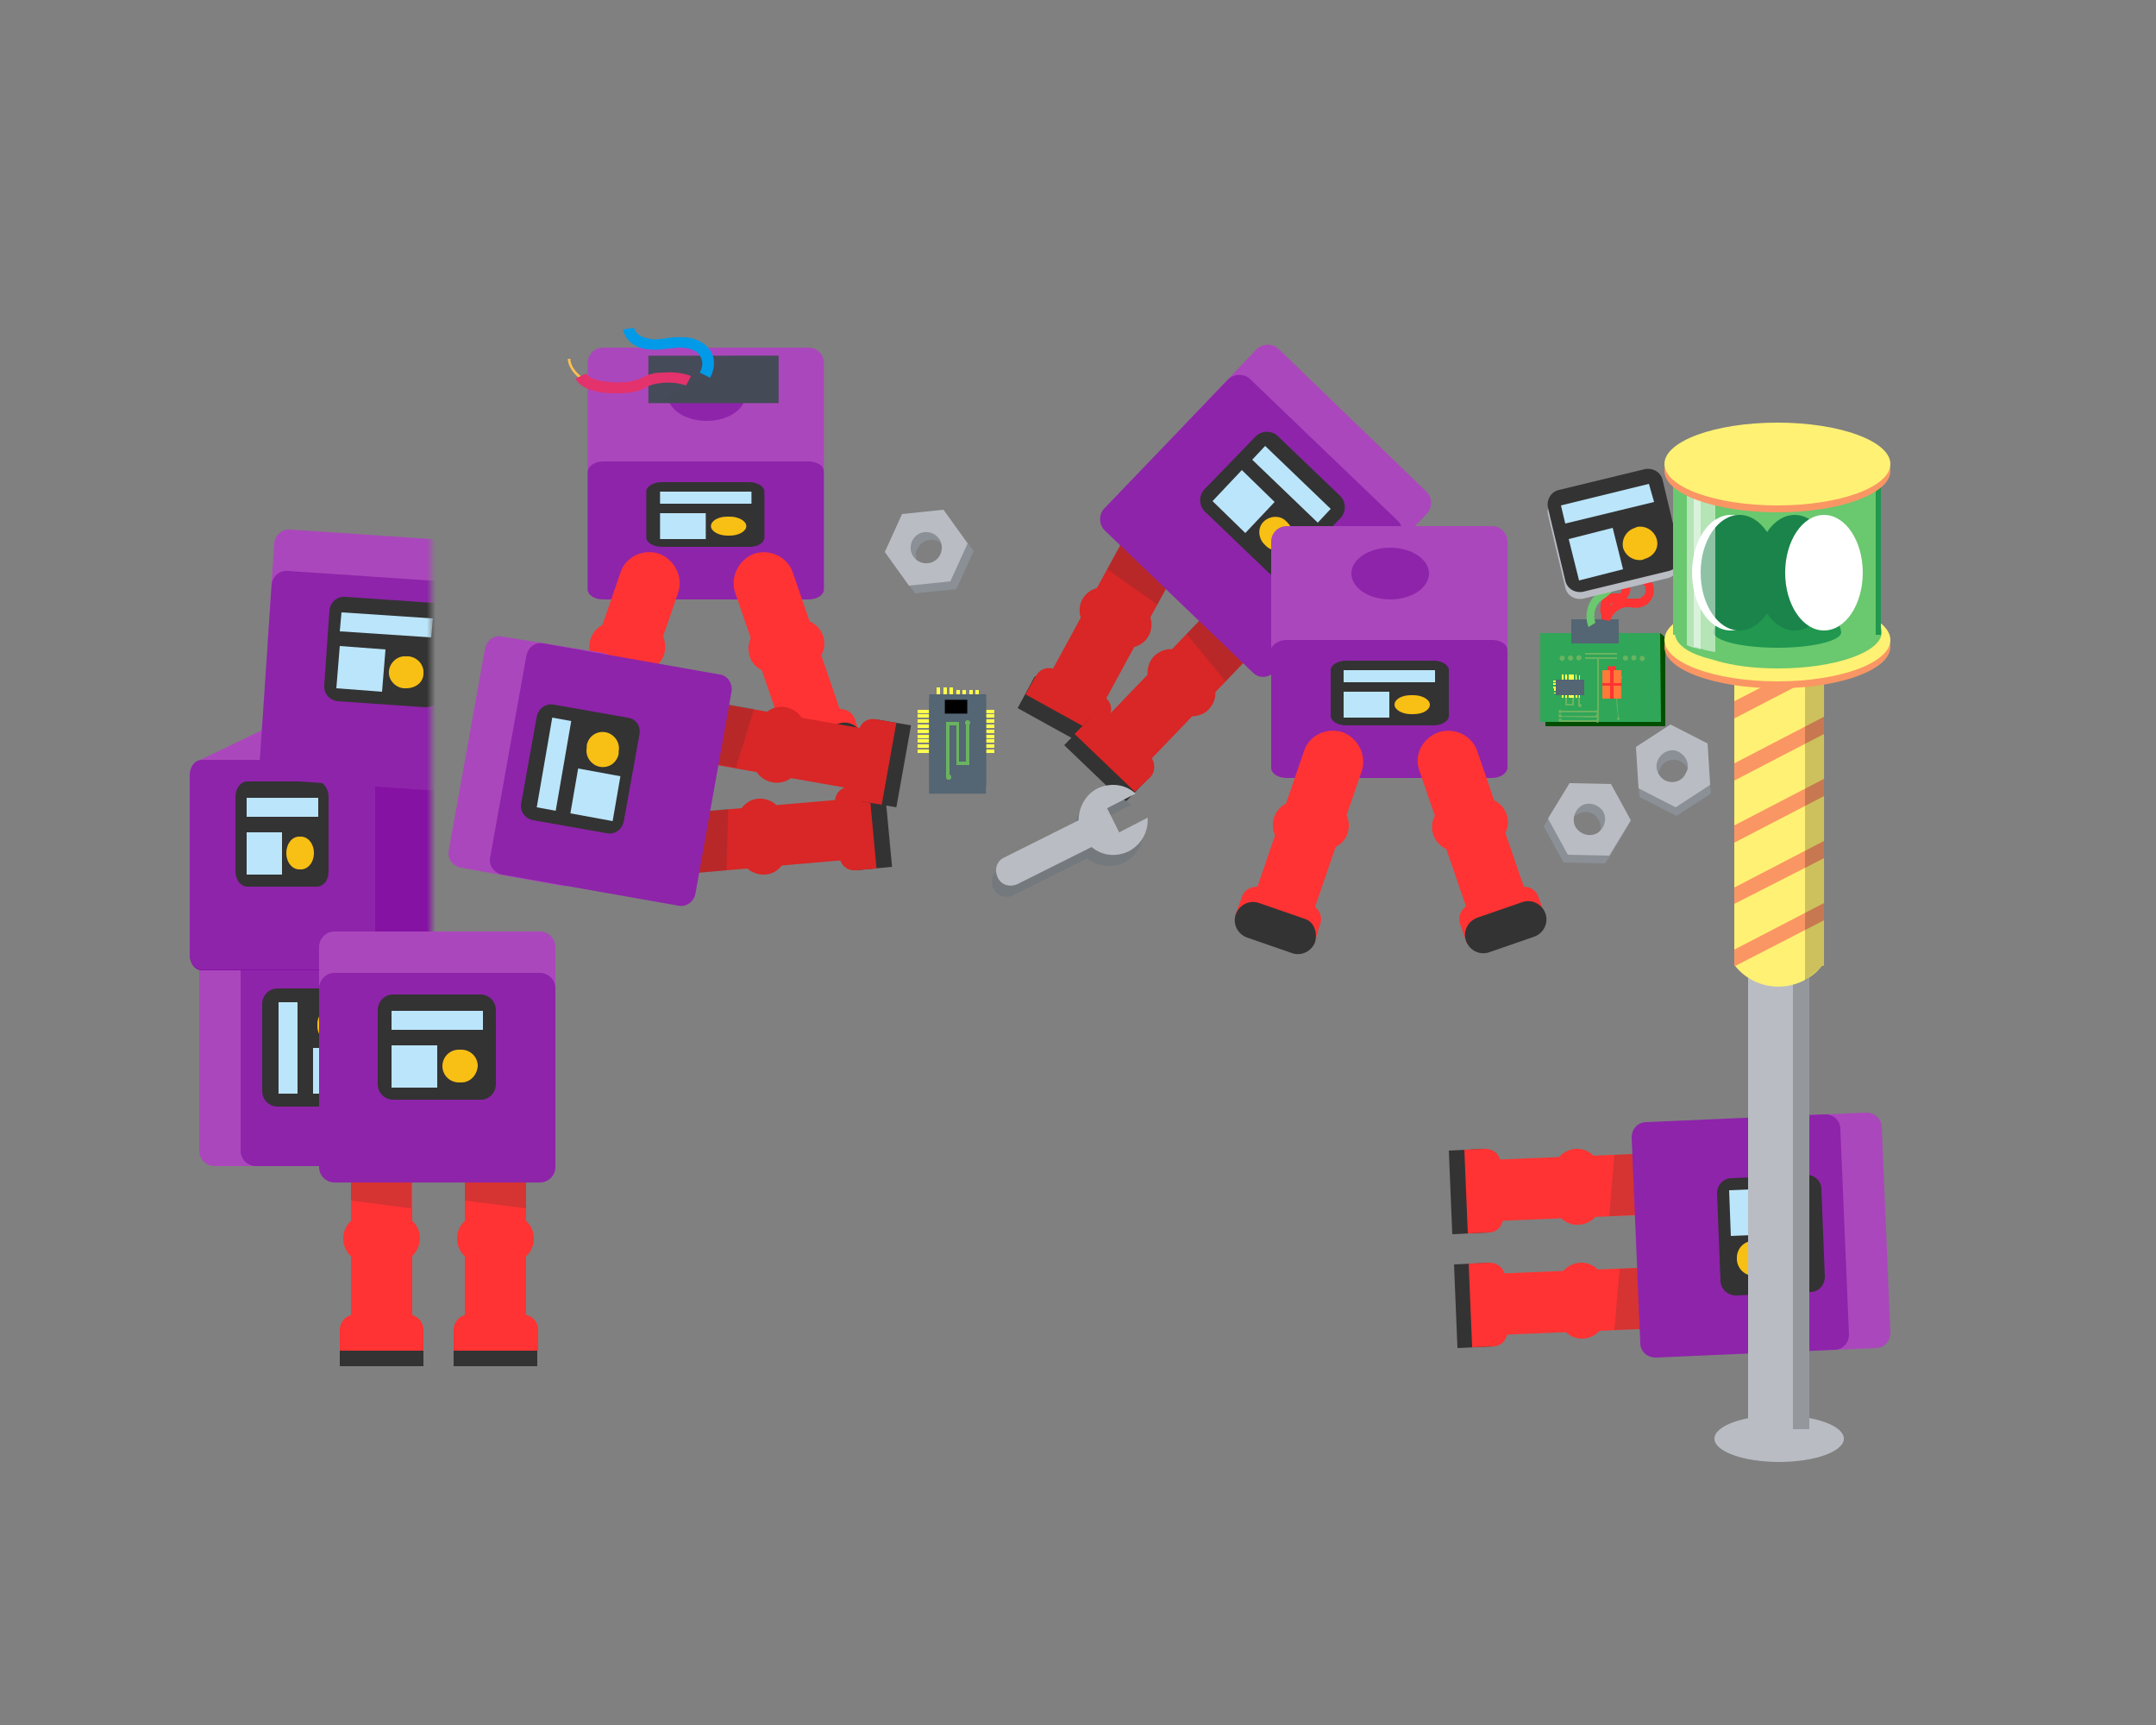 <svg width="250" height="200" fill="none" xmlns="http://www.w3.org/2000/svg"><rect width="100%" height="100%" fill="#808080" stroke="none"/><mask id="a" maskUnits="userSpaceOnUse" x="10" y="50" width="40" height="93"><path fill="#C4C4C4" d="M10 50h40v93H10z"/></mask><g mask="url(#a)"><path d="M38.6 109.6v23.8c0 1-.8 1.8-1.8 1.8H24.9c-1 0-1.8-.8-1.8-1.8v-23.8c0-1 .8-1.8 1.8-1.8h11.9c1 0 1.8.8 1.8 1.8z" fill="#AB47BC"/><path d="M52.2 109.6v23.8c0 1-.8 1.8-1.8 1.8H29.7c-1 0-1.8-.8-1.8-1.8v-23.8c0-1 .8-1.8 1.8-1.8h20.7c1 0 1.8.8 1.8 1.8z" fill="#8E24AA"/><path d="M42.6 116.4v10.1c0 1-.8 1.8-1.8 1.8h-8.6c-1 0-1.8-.8-1.8-1.8v-10.1c0-1 .8-1.8 1.8-1.8h8.6c1.1.1 1.8.9 1.8 1.8z" fill="#333"/><path d="M32.299 116.2v10.6h2.2v-10.6h-2.2zM36.299 121.5v5.3h4.9v-5.3h-4.9z" fill="#BBE5FA"/><path d="M40.599 118.7v.3c0 1-.8 1.9-1.9 1.9-1 0-1.9-.8-1.9-1.9v-.3c0-1 .8-1.9 1.9-1.9 1.1.1 1.9.9 1.9 1.9z" fill="#F8BF15"/><path d="M33.2 107.7c-.5 0-.9-.3-1.1-.7h17.8c1 0 1.8-.7 1.8-1.7" fill="#AB47BC"/><path d="M43.5 111.8c-.3.3-1 .6-1.4.6H23.4c-.8 0-1.4-.8-1.4-1.8V89.9c0-.7.3-1.4.8-1.6.2-.1 9-4.3 9.1-4.4.5-.3.9-.4 1.2-.4h18.7c.8 0 1.4.8 1.4 1.8V106c0 .7-.3 1.3-.8 1.6" fill="#AB47BC"/><path d="M40.7 90.8c-1.9.9-3.7.6-5-.4-.3.1-.7.2-1.1.2-4.2.1-8.4.5-12.6 1v19.1c0 1 .6 1.8 1.4 1.8h18.7c.4 0 1.1-.3 1.4-.6l9-4.3c.5-.3.8-.9.8-1.6V85.6c-4.2 1.7-8.5 3.2-12.6 5.2z" fill="#8512A3"/><path d="M42.1 112.4H23.4c-.8 0-1.4-.8-1.4-1.8V89.9c0-1 .6-1.8 1.4-1.8h18.7c.8 0 1.4.8 1.4 1.8v20.7c0 1-.6 1.8-1.4 1.8z" fill="#8E24AA"/><path d="M36.7 102.8h-8c-.8 0-1.4-.8-1.4-1.8v-8.6c0-1 .6-1.8 1.4-1.8h8c.8 0 1.4.8 1.4 1.8v8.6c0 1.1-.6 1.8-1.4 1.8z" fill="#333"/><path d="M36.9 92.5h-8.3v2.2h8.3v-2.2zM32.7 96.5h-4.1v4.9h4.1v-4.9z" fill="#BBE5FA"/><path d="M34.9 100.8h-.2c-.8 0-1.5-.8-1.5-1.9 0-1 .6-1.9 1.5-1.9h.2c.8 0 1.5.8 1.5 1.9 0 1.1-.7 1.9-1.5 1.9z" fill="#F8BF15"/><path d="M56.4 78.4l-23.8-1.6c-1-.1-1.7-.9-1.6-1.9l.8-11.9c.1-1 .9-1.7 1.9-1.6L57.4 63c1 .1 1.7.9 1.6 1.9l-.8 11.9c0 .9-.8 1.6-1.8 1.6z" fill="#AB47BC"/><path d="M55.4 92l-23.7-1.6c-1-.1-1.7-.9-1.6-1.9l1.4-20.7c.1-1 .9-1.7 1.9-1.6l23.8 1.6c1 .1 1.7.9 1.6 1.9l-1.4 20.7c-.2.9-1 1.7-2 1.6z" fill="#8E24AA"/><path d="M49.3 82l-10.1-.7c-1-.1-1.7-.9-1.6-1.9l.6-8.6c.1-1 .9-1.7 1.9-1.6l10.1.7c1 .1 1.7.9 1.6 1.9l-.6 8.6c-.1.9-.9 1.6-1.9 1.6z" fill="#333"/><path d="M50.198 71.7l-10.6-.7-.2 2.2 10.6.7.2-2.2zM44.7 75.3l-5.3-.4-.4 4.9 5.3.4.4-4.9z" fill="#BBE5FA"/><path d="M47.1 79.8h-.3c-1-.1-1.8-1-1.7-2 .1-1 1-1.8 2-1.7h.3c1 .1 1.8 1 1.7 2 0 1-.9 1.7-2 1.7z" fill="#F8BF15"/></g><path d="M182.899 81.6c-.1-1 .1-1.9.2-2.7.4-1.7.6-2.8-1.9-3.9l.3-.7c3 1.3 2.7 2.9 2.3 4.7-.2.8-.3 1.6-.2 2.5l-.7.1z" fill="#009AE8"/><path d="M185.4 81.6c-.7-1.3-1.2-2.2.5-3.7 1.2-1.1 1.8-2.4 1.5-2.9 0-.1-.1-.3-.7-.3V74c.9 0 1.2.5 1.4.8.4 1-.4 2.5-1.7 3.8-1.3 1.1-1 1.6-.4 2.7l.1.1-.7.2z" fill="#E3326C"/><path d="M193.1 84.2V73.9l-.6-.5-13.4.5.1 10.3h13.9z" fill="#004E00"/><path d="M192.6 83.7l-.1-10.3h-13.9v10.3h14z" fill="#30A658"/><path d="M185.199 83.5v-7.1h.2v7.1h-.2zM185.198 82.6h-4.3v-.2h4.3v.2z" fill="#6AB360"/><path d="M180.899 82.7c-.1 0-.2-.1-.2-.2s.1-.2.2-.2.2.1.2.2-.1.2-.2.2zM185.2 82.7c.1 0 .2-.1.2-.2s-.1-.2-.2-.2-.2.1-.2.2.2.2.2.2zM185.198 83.2l-4.3-.1V83h4.3v.2z" fill="#6AB360"/><path d="M180.899 83.2c-.1 0-.2-.1-.2-.2s.1-.2.2-.2.2.1.2.2-.1.2-.2.2zM185.2 83.2c.1 0 .2-.1.2-.2s-.1-.2-.2-.2-.2.1-.2.2c.1.2.2.2.2.2zM185.298 83.7h-4.4v-.2h4.4v.2z" fill="#6AB360"/><path d="M180.899 83.7c-.1 0-.2-.1-.2-.2s.1-.2.2-.2.2.1.2.2c0 .2-.1.2-.2.2zM185.2 83.8c.1 0 .2-.1.2-.2s-.1-.2-.2-.2-.2.1-.2.2l.2.2zM188.791 76.306a.3.3 0 10-.6-.015.3.3 0 00.6.015zM189.757 76.276a.3.3 0 10-.6-.015.3.3 0 00.6.015zM190.722 76.347a.3.3 0 10-.6-.015.3.3 0 00.6.015zM181.443 76.33a.3.3 0 10-.6-.015.3.3 0 00.6.014zM182.412 76.3a.3.3 0 10-.6-.015.3.3 0 00.6.015z" fill="#6AB360"/><path d="M187.699 74.6v-2.8h-5.5v2.8h5.5z" fill="#546573"/><path d="M183.379 76.27a.3.3 0 10-.6-.014.3.3 0 00.6.014zM187.601 83.3c0-.3 0-.6-.1-1-.1-1.5-.3-3.4.3-3.8l.1.1c-.5.4-.4 2.4-.3 3.7 0 .4.1.7.1 1h-.1z" fill="#6AB360"/><path d="M187.8 83.3c0 .1-.1.2-.1.2-.1 0-.2-.1-.2-.1 0-.1.1-.2.1-.2.1-.1.2 0 .2.1zM188.001 78.7c.1 0 .1-.1.1-.2s-.1-.1-.2-.1-.1.1-.1.2.1.1.2.1zM187.501 76.4h-3.7v-.2h3.7v.2zM187.501 75.9h-3.7v-.2h3.7v.2zM182.5 81.8h-1v-3.3h.2v3.1h.6v-2.4h.9v2.6h-.2v-2.4h-.5v2.4z" fill="#6AB360"/><path d="M181.4 78.5c0-.1.1-.2.2-.2s.2.1.2.2-.1.2-.2.2-.2-.1-.2-.2zM183 81.8c0 .1.1.2.2.2s.2-.1.2-.2-.1-.2-.2-.2c-.2 0-.2.1-.2.2z" fill="#6AB360"/><path d="M183.599 80.4h-3.4v-.1h3.4v.1zM183.599 80.1h-3.4v-.2h3.4v.2z" fill="#FFFF4E"/><path d="M183.599 79.9h-3.4v-.2l3.4.1v.1z" fill="#FFFF4E"/><path d="M183.6 79.8h-3.5v-.2h3.5v.2zM183.4 79.4h-3.3v-.2l3.3.1v.1z" fill="#FFFF4E"/><path d="M183.4 79.4h-3.3v-.2l3.3.1v.1zM183.4 79.1h-3.3v-.2h3.3v.2z" fill="#FFFF4E"/><path d="M183.1 80.9v-2.6h.1v2.6h-.1zM182.699 80.9v-2.7h.1l.1 2.7h-.2z" fill="#FFFF4E"/><path d="M182.699 80.9v-2.7h.1l.1 2.7h-.2zM182.299 80.9v-2.7h.2v2.7h-.2z" fill="#FFFF4E"/><path d="M182.1 80.9v-2.7h.2v2.7h-.2zM181.9 80.9v-2.7h.2v2.7h-.2zM181.5 80.9v-2.7h.2v2.7h-.2z" fill="#FFFF4E"/><path d="M181.5 80.9v-2.7h.2v2.7h-.2zM181.1 80.9v-2.7h.2v2.7h-.2z" fill="#FFFF4E"/><path d="M183.7 80.6h-3.3v-1.8h3.3v1.8z" fill="#546573"/><path d="M183.7 80.6h-3.3v-.1h3.3v.1z" fill="#546573"/><path d="M186.601 77.8c.1 0 .4-.1.4-.3 0-.1-.3-.3-.4-.3-.1 0-.2.1-.2.3-.1.2 0 .3.2.3z" fill="#F33"/><path d="M187.201 77.8c.1 0 .2-.1.2-.3 0-.1-.1-.3-.2-.3s-.4.1-.4.3c0 .2.3.3.4.3z" fill="#F33"/><path d="M188.001 77.7V81h-2.2v-3.3h2.2z" fill="#FF7A38"/><path d="M187.101 77.7V81h-.4v-3.3h.4z" fill="#F33"/><path d="M185.801 79.2h2.2v.3h-2.2v-.3zM186.7 72l-1-.2v-.5c-.1-.2-.2-.5-.1-1 0-.3.1-.8.5-1.2.4-.3.8-.3 1.2-.3h.5c.1 0 .2-.1.2-.2v-.3l.9-.5c.2.3.2.8 0 1.1-.1.2-.2.4-.3.5h1.4c.4-.1.7-.4.8-.7.1-.4 0-.8-.3-1l.7-.7c.5.5.7 1.3.5 2-.2.7-.8 1.3-1.5 1.4-.4.1-.8.1-1.2 0h-.6c-.8.2-1.5.8-1.7 1.6zm.4-2.1c-.2 0-.3 0-.3.1s-.1.2-.1.3c.1-.1.2-.3.4-.4z" fill="#F33"/><path d="M184.2 72.7c-.5-1.2-.2-2.8.8-3.7.2-.1.3-.3.5-.4.3-.2.6-.5.7-.7l.9.3c-.2.6-.7.9-1.1 1.2-.1.1-.3.2-.4.3-.7.6-.9 1.7-.6 2.5l-.8.5z" fill="#6AC86E"/><path d="M137.9 63.3l-6.2-3.4-11.6 21.3 6.2 3.4 11.6-21.3z" fill="#D92626"/><path opacity=".2" d="M134.2 70.1l-5.8-4.1 4.4-8 6.2 3.4-4.8 8.7z" fill="#333"/><path d="M128.6 83.1l-8.6-4.7-2 3.7 8.5 4.7 2.1-3.7z" fill="#333"/><path d="M127.4 85.2l-8.5-4.7 1.2-2.1c.5-.9 1.5-1.2 2.4-.7l5.4 3c.9.5 1.2 1.5.7 2.4l-1.2 2.1zM129.501 74.8l-2.9-1.6c-1.3-.7-1.8-2.4-1.1-3.7.7-1.3 2.4-1.8 3.7-1.1l2.9 1.6c1.3.7 1.8 2.4 1.1 3.7-.7 1.3-2.4 1.8-3.7 1.1z" fill="#D92626"/><path d="M147.5 73.4l-5.1-4.9L125.6 86l5.1 4.9 16.8-17.5z" fill="#D92626"/><path opacity=".2" d="M142.1 79l-4.5-5.5 6.3-6.6 5.1 4.9-6.9 7.2z" fill="#333"/><path d="M133.3 90.1l-7-6.7-2.9 3 7 6.7 2.9-3z" fill="#333"/><path d="M131.6 91.8l-7-6.7 1.7-1.7c.7-.7 1.8-.7 2.5-.1l4.5 4.3c.7.7.7 1.8.1 2.5l-1.8 1.7zM136.3 82.3l-2.4-2.3a2.81 2.81 0 01-.1-3.9c1.1-1.1 2.8-1.1 3.9-.1l2.4 2.3c1.1 1.1 1.1 2.8.1 3.9s-2.8 1.1-3.9.1z" fill="#D92626"/><path d="M154.801 68.1l-17.2-16.5c-.7-.7-.7-1.8-.1-2.5l8.2-8.6c.7-.7 1.8-.7 2.5-.1l17.2 16.6c.7.7.7 1.8.1 2.5l-8.2 8.6c-.7.7-1.8.7-2.5 0z" fill="#AB47BC"/><path d="M145.301 78l-17.2-16.5c-.7-.7-.7-1.8-.1-2.5l14.4-15c.7-.7 1.8-.7 2.5-.1l17.2 16.5c.7.7.7 1.8.1 2.5l-14.4 15c-.7.7-1.8.8-2.5.1z" fill="#8E24AA"/><path d="M147 66.3l-7.3-7c-.7-.7-.7-1.8-.1-2.5l6-6.2c.7-.7 1.8-.7 2.5-.1l7.3 7c.7.7.7 1.8.1 2.5l-6 6.2c-.7.8-1.8.8-2.5.1z" fill="#333"/><path d="M154.301 59l-7.6-7.3-1.5 1.6 7.6 7.3 1.5-1.6zM147.8 58.2l-3.8-3.7-3.4 3.6 3.8 3.7 3.4-3.6z" fill="#BBE5FA"/><path d="M146.801 63.3l-.2-.2c-.7-.7-.8-1.9-.1-2.6.7-.7 1.9-.8 2.6-.1l.2.2c.7.7.8 1.9.1 2.6-.7.8-1.9.8-2.6.1z" fill="#F8BF15"/><path d="M173 76.5h-23.8c-1 0-1.8-.8-1.8-1.8V62.8c0-1 .8-1.8 1.8-1.8H173c1 0 1.8.8 1.8 1.8v11.9c0 1-.8 1.8-1.8 1.8z" fill="#AB47BC"/><path d="M173 90.2h-23.8c-1 0-1.8-.5-1.8-1.2V75.4c0-.6.8-1.2 1.8-1.2H173c1 0 1.8.5 1.8 1.2V89c0 .6-.8 1.2-1.8 1.2z" fill="#8E24AA"/><path d="M155.7 84.9c-1.8-.6-3.9.3-4.5 2.2l-5.6 16.3c-.6 1.8.3 3.9 2.2 4.5 1.8.6 3.9-.3 4.5-2.2l5.6-16.3c.6-1.8-.4-3.8-2.2-4.5z" fill="#F33"/><path d="M152.399 109.4l-9.2-3.2.8-2.2c.3-.9 1.3-1.4 2.2-1.1l5.8 2c.9.3 1.4 1.3 1.1 2.2l-.7 2.3z" fill="#F33"/><path d="M151.2 106.5l-5.2-1.8c-1.1-.4-2.3.2-2.7 1.3-.4 1.1.2 2.3 1.3 2.7l5.2 1.8c1.1.4 2.3-.2 2.7-1.3.3-1.2-.2-2.4-1.3-2.7z" fill="#333"/><path d="M153.5 98.5l-3.3-.1c-1.5-.1-2.7-1.3-2.6-2.9.1-1.5 1.3-2.7 2.9-2.6l3.3.1c1.5.1 2.7 1.3 2.6 2.9-.1 1.5-1.3 2.6-2.9 2.6z" fill="#F33"/><path d="M166.201 84.1h-10.1c-1 0-1.8-.5-1.8-1.1v-5.3c0-.6.8-1.1 1.8-1.1h10.1c1 0 1.8.5 1.8 1.1V83c0 .6-.8 1.1-1.8 1.1z" fill="#333"/><path d="M166.401 77.7h-10.6v1.4h10.6v-1.4zM161.101 80.2h-5.3v3h5.3v-3z" fill="#BBE5FA"/><path d="M163.901 82.8h-.3c-1 0-1.9-.5-1.9-1.1 0-.6.8-1.1 1.9-1.1h.3c1 0 1.9.5 1.9 1.1 0 .6-.8 1.1-1.9 1.1z" fill="#F8BF15"/><path d="M164.601 89.4l5.6 16.3c.6 1.8 2.6 2.8 4.5 2.2 1.8-.6 2.8-2.6 2.2-4.5l-5.6-16.3c-.6-1.8-2.6-2.8-4.5-2.2-1.9.7-2.9 2.7-2.2 4.5z" fill="#F33"/><path d="M170.1 109.4l-.8-2.3c-.3-.9.2-1.9 1.1-2.2l5.8-2c.9-.3 1.9.2 2.2 1.1l.8 2.3-9.1 3.1z" fill="#F33"/><path d="M169.999 109.1c.4 1.1 1.6 1.7 2.7 1.3l5.2-1.8c1.1-.4 1.7-1.6 1.3-2.7-.4-1.1-1.6-1.7-2.7-1.3l-5.2 1.8c-1.1.4-1.7 1.6-1.3 2.7z" fill="#333"/><path d="M166.1 96.4c-.3-1.5.7-2.9 2.2-3.2l3.3-.6c1.5-.3 2.9.7 3.2 2.2.3 1.5-.7 2.9-2.2 3.2l-3.3.6c-1.5.3-2.9-.7-3.2-2.2z" fill="#F33"/><path d="M161.199 69.5c2.486 0 4.5-1.343 4.5-3s-2.014-3-4.5-3c-2.485 0-4.5 1.343-4.5 3s2.015 3 4.5 3z" fill="#8E24AA"/><path d="M198.299 91.1l-.3-4.9-4.1-.9-3.6 1.3-.5 1 .3 4.8 4.3 2.2 4-2.6-.1-.9zm-3.4-2.8c.7.4 1.1 1.1 1 1.9-.5.5-1.2.8-2 1.1-2.2.9-2.1-1.2-1.1-2.7.5-.5 1.4-.7 2.1-.3z" fill="#8A9096"/><path d="M193.099 90.5c-.9-.5-1.3-1.6-.8-2.5.5-.9 1.6-1.3 2.4-.8.9.5 1.3 1.6.8 2.4-.4 1-1.5 1.3-2.4.9zm4.9-4.3l-4.3-2.2-4 2.6.3 4.8 4.3 2.2 4-2.6-.3-4.8z" fill="#B9BDC3"/><path d="M186.6 99.4l2.5-4.2-2.9-3.1-3.7-1-1 .6-2.5 4.1 2.3 4.2 4.8.1.5-.7zm-1.2-4.3c.4.7.2 1.5-.3 2.1-.7.1-1.5 0-2.3-.2-2.3-.6-1.1-2.2.6-2.8.8-.2 1.6.1 2 .9z" fill="#8A9096"/><path d="M182.7 95.9c-.5-.9-.1-2 .7-2.5.9-.5 2-.1 2.5.7.5.9.1 2-.7 2.5-.9.5-2 .1-2.5-.7zm6.4-.8l-2.3-4.2-4.8-.1-2.5 4.1 2.3 4.2 4.8.1 2.5-4.1z" fill="#B9BDC3"/><path d="M112.299 63.1l-2.9-3.9-3.9 1.5-2.3 3 .1 1.2 2.8 3.9 4.8-.5 2-4.4-.6-.8zm-4.4-.5c.8-.1 1.5.4 1.8 1.1-.2.7-.6 1.4-1.1 2-1.4 1.9-2.4.2-2.4-1.7.3-.8.9-1.4 1.7-1.4z" fill="#8A9096"/><path d="M107.6 65.3c-1 .1-1.9-.6-2-1.6-.1-1 .6-1.9 1.6-2 1-.1 1.9.6 2 1.6.1 1-.6 1.9-1.6 2zm1.8-6.2l-4.8.5-2 4.4 2.8 3.9 4.8-.5 2-4.4-2.8-3.9z" fill="#B9BDC3"/><path d="M113.5 80h-.4v8.4h.4V80zM112.8 80h-.4v8.4h.4V80zM112 80h-.4v8.4h.4V80zM111.3 80h-.4v8.4h.4V80zM110.5 79.7h-.4v8.4h.4v-8.4zM109.8 79.7h-.4v8.4h.4v-8.4zM109 79.7h-.4v8.4h.4v-8.4z" fill="#FFFF4E"/><path d="M115.3 86.9h-8.9v.4h8.9v-.4zM115.3 86.3h-8.9v.4h8.9v-.4zM115.3 85.7h-8.9v.4h8.9v-.4zM115.3 85.2h-8.9v.4h8.9v-.4zM115.3 84.6h-8.9v.4h8.9v-.4zM115.3 84h-8.9v.4h8.9V84zM115.3 83.4h-8.9v.4h8.9v-.4zM115.3 82.8h-8.9v.4h8.9v-.4zM115.3 82.3h-8.9v.4h8.9v-.4z" fill="#FFFF4E"/><path d="M107.729 81.02v11h6.6v-11h-6.6z" fill="#546573"/><path d="M107.752 80.497v10.6h6.6v-10.6h-6.6z" fill="#546573"/><path d="M110.101 90.1h-.4v-6.4h1.5v4.6h.8v-4.5h.4v4.9h-1.5v-4.6h-.8v6z" fill="#6AB360"/><path d="M110.301 90.1c0 .2-.1.3-.3.3-.2 0-.3-.1-.3-.3 0-.2.1-.3.3-.3.2 0 .3.1.3.3zM112.2 84.1a.3.3 0 100-.6.3.3 0 000 .6z" fill="#6AB360"/><path d="M109.561 81.137v1.6h2.6v-1.6h-2.6z" fill="#000"/><path d="M193.5 67l-9.9 2.4c-.9.2-1.9-.3-2.1-1.3l-2-8.4c-.2-.9.3-1.9 1.3-2.1l9.9-2.4c.9-.2 1.9.3 2.1 1.3l2 8.4c.2.9-.4 1.8-1.3 2.1z" fill="#B9BDC3"/><path d="M193.5 66.2l-9.9 2.4c-.9.2-1.9-.3-2.1-1.3l-2-8.4c-.2-.9.3-1.9 1.3-2.1l9.9-2.4c.9-.2 1.9.3 2.1 1.3l2 8.4c.2.9-.4 1.9-1.3 2.1z" fill="#333"/><path d="M191.2 56.1L181 58.6l.5 2.1 10.3-2.5-.6-2.1zM187 61.2l-5.1 1.3 1.2 4.8 5.1-1.3-1.2-4.8z" fill="#BBE5FA"/><path d="M190.7 64.8l-.2.1a2 2 0 01-2.3-1.4 2 2 0 011.4-2.3l.2-.1c1-.2 2 .4 2.3 1.4.3 1-.3 2-1.4 2.3z" fill="#F8BF15"/><path d="M47.8 132.3h-7.1v24.3h7.1v-24.3z" fill="#F33"/><path opacity=".2" d="M47.7 140.1l-7-.9v-9.1h7v10z" fill="#333"/><path d="M49.1 154.2h-9.7v4.2h9.7v-4.2z" fill="#333"/><path d="M49.1 156.6h-9.7v-2.4c0-1 .8-1.8 1.8-1.8h6.1c1 0 1.8.8 1.8 1.8v2.4zM45.9 146.4h-3.3c-1.5 0-2.8-1.2-2.8-2.8 0-1.5 1.2-2.8 2.8-2.8h3.3c1.5 0 2.8 1.2 2.8 2.8-.1 1.6-1.3 2.8-2.8 2.8zM61 132.3h-7.1v24.3H61v-24.3z" fill="#F33"/><path opacity=".2" d="M61 140.1l-7.1-.9v-9.1H61v10z" fill="#333"/><path d="M62.3 154.2h-9.7v4.2h9.7v-4.2z" fill="#333"/><path d="M62.3 156.6h-9.7v-2.4c0-1 .8-1.8 1.8-1.8h6.2c1 0 1.8.8 1.8 1.8v2.4h-.1zM59.1 146.4h-3.3c-1.5 0-2.8-1.2-2.8-2.8 0-1.5 1.2-2.8 2.8-2.8h3.3c1.5 0 2.8 1.2 2.8 2.8 0 1.6-1.3 2.8-2.8 2.8z" fill="#F33"/><path d="M62.6 123.5H38.8c-1 0-1.8-.8-1.8-1.8v-11.9c0-1 .8-1.8 1.8-1.8h23.8c1 0 1.8.8 1.8 1.8v11.9c0 1-.8 1.8-1.8 1.8z" fill="#AB47BC"/><path d="M62.6 137.1H38.8c-1 0-1.8-.8-1.8-1.8v-20.7c0-1 .8-1.8 1.8-1.8h23.8c1 0 1.8.8 1.8 1.8v20.7c0 1-.8 1.8-1.8 1.8z" fill="#8E24AA"/><path d="M55.8 127.5H45.6c-1 0-1.8-.8-1.8-1.8v-8.6c0-1 .8-1.8 1.8-1.8h10.1c1 0 1.8.8 1.8 1.8v8.6c0 1-.8 1.8-1.7 1.8z" fill="#333"/><path d="M56 117.2H45.4v2.2H56v-2.2zM50.7 121.2h-5.3v4.9h5.3v-4.9z" fill="#BBE5FA"/><path d="M53.5 125.5h-.3c-1 0-1.9-.8-1.9-1.9 0-1 .8-1.9 1.9-1.9h.3c1 0 1.9.8 1.9 1.9-.1 1.1-.9 1.9-1.9 1.9z" fill="#F8BF15"/><path d="M194.4 140.7l-.3-7.1-24.2 1 .3 7.1 24.2-1z" fill="#F33"/><path opacity=".2" d="M186.6 141l.6-7.1 9.1-.4.3 7-10 .5z" fill="#333"/><path d="M172.6 142.9l-.4-9.7-4.2.2.4 9.7 4.2-.2z" fill="#333"/><path d="M170.201 143l-.4-9.7 2.4-.1c1 0 1.8.7 1.8 1.7l.3 6.2c0 1-.7 1.8-1.7 1.8l-2.4.1zM180.2 139.4l-.1-3.3c-.1-1.5 1.1-2.8 2.6-2.9 1.5-.1 2.8 1.1 2.9 2.6l.1 3.3c.1 1.5-1.1 2.8-2.6 2.9-1.6.1-2.8-1.1-2.9-2.6zM194.9 153.9l-.3-7.1-24.2 1 .3 7.1 24.2-1z" fill="#F33"/><path opacity=".2" d="M187.199 154.2l.6-7.1 9.1-.4.3 7.1-10 .4z" fill="#333"/><path d="M173.2 156.1l-.4-9.7-4.2.2.4 9.7 4.2-.2z" fill="#333"/><path d="M170.701 156.2l-.4-9.7 2.4-.1c1 0 1.8.7 1.8 1.7l.3 6.2c0 1-.7 1.8-1.7 1.8l-2.4.1zM180.7 152.6l-.1-3.3c-.1-1.5 1.1-2.8 2.6-2.9 1.5-.1 2.8 1.1 2.9 2.6l.1 3.3c.1 1.5-1.1 2.8-2.6 2.9-1.5.1-2.8-1.1-2.9-2.6z" fill="#F33"/><path d="M203.801 155.1l-1-23.8c0-1 .7-1.8 1.7-1.8l11.9-.5c1 0 1.8.7 1.8 1.7l1 23.8c0 1-.7 1.8-1.7 1.8l-11.9.5c-.9.1-1.7-.7-1.8-1.7z" fill="#AB47BC"/><path d="M190.199 155.7l-1-23.8c0-1 .7-1.8 1.7-1.8l20.7-.9c1 0 1.8.7 1.8 1.7l1 23.8c0 1-.7 1.8-1.7 1.8l-20.7.9c-1 0-1.8-.7-1.8-1.7z" fill="#8E24AA"/><path d="M199.5 148.5l-.4-10.1c0-1 .7-1.8 1.7-1.8l8.6-.4c1 0 1.8.7 1.8 1.7l.4 10.1c0 1-.7 1.8-1.7 1.8l-8.6.4c-1 0-1.8-.8-1.8-1.7z" fill="#333"/><path d="M209.799 148.3l-.4-10.6-2.2.1.4 10.6 2.2-.1zM205.6 143.1l-.2-5.3-4.9.2.2 5.3 4.9-.2z" fill="#BBE5FA"/><path d="M201.4 146.1v-.3c0-1 .8-1.9 1.8-1.9s1.9.8 1.9 1.8v.3c0 1-.8 1.9-1.8 1.9s-1.8-.8-1.9-1.8z" fill="#F8BF15"/><path d="M93.739 55.8h-23.8c-1 0-1.8-.8-1.8-1.8V42.1c0-1 .8-1.8 1.8-1.8h23.8c1 0 1.8.8 1.8 1.8V54c0 1-.8 1.8-1.8 1.8z" fill="#AB47BC"/><path d="M93.739 69.5h-23.8c-1 0-1.8-.5-1.8-1.2V54.7c0-.6.8-1.2 1.8-1.2h23.8c1 0 1.8.5 1.8 1.2v13.6c0 .7-.8 1.2-1.8 1.2z" fill="#8E24AA"/><path d="M76.439 64.2c-1.8-.6-3.9.3-4.5 2.2l-5.6 16.3c-.6 1.8.3 3.9 2.2 4.5 1.8.6 3.9-.3 4.5-2.2l5.6-16.3c.6-1.8-.4-3.8-2.2-4.5z" fill="#F33"/><path d="M73.138 88.8l-9.2-3.2.8-2.3c.3-.9 1.3-1.4 2.2-1.1l5.8 2c.9.3 1.4 1.3 1.1 2.2l-.7 2.4z" fill="#F33"/><path d="M71.938 85.8l-5.2-1.8c-1.1-.4-2.3.2-2.7 1.3-.4 1.1.2 2.3 1.3 2.7l5.2 1.7c1.1.4 2.3-.2 2.7-1.3.3-1.1-.2-2.2-1.3-2.6z" fill="#333"/><path d="M74.238 77.8l-3.3-.1c-1.5-.1-2.7-1.3-2.6-2.9.1-1.5 1.3-2.7 2.9-2.6l3.3.1c1.5.1 2.7 1.3 2.6 2.9-.1 1.5-1.4 2.7-2.9 2.6z" fill="#F33"/><path d="M86.938 63.4h-10.2c-1 0-1.8-.5-1.8-1.1V57c0-.6.8-1.1 1.8-1.1h10.1c1 0 1.8.5 1.8 1.1v5.3c0 .6-.7 1.1-1.7 1.1z" fill="#333"/><path d="M87.137 57h-10.6v1.4h10.6V57zM81.837 59.5h-5.3v3h5.3v-3z" fill="#BBE5FA"/><path d="M84.638 62.1h-.3c-1 0-1.9-.5-1.9-1.1 0-.6.8-1.1 1.9-1.1h.3c1 0 1.9.5 1.9 1.1 0 .6-.9 1.1-1.9 1.1z" fill="#F8BF15"/><path d="M85.239 68.7l5.6 16.3c.6 1.8 2.6 2.8 4.5 2.2 1.8-.6 2.8-2.6 2.2-4.5l-5.6-16.3c-.6-1.8-2.6-2.8-4.5-2.2-1.8.7-2.8 2.7-2.2 4.5z" fill="#F33"/><path d="M90.838 88.8l-.8-2.3c-.3-.9.2-1.9 1.1-2.2l5.8-2c.9-.3 1.9.2 2.2 1.1l.8 2.3-9.1 3.1z" fill="#F33"/><path d="M90.738 88.4c.4 1.1 1.6 1.7 2.7 1.3l5.2-1.8c1.1-.4 1.7-1.6 1.3-2.7-.4-1.1-1.6-1.7-2.7-1.3l-5.2 1.8c-1.1.5-1.7 1.6-1.3 2.7z" fill="#333"/><path d="M86.838 75.7c-.3-1.5.7-2.9 2.2-3.2l3.3-.6c1.5-.3 2.9.7 3.2 2.2.3 1.5-.7 2.9-2.2 3.2l-3.3.6c-1.5.3-3-.7-3.2-2.2z" fill="#F33"/><path d="M81.938 48.8c2.485 0 4.5-1.343 4.5-3s-2.015-3-4.5-3c-2.486 0-4.5 1.343-4.5 3s2.014 3 4.5 3z" fill="#8E24AA"/><path d="M75.184 41.24v5.5h15.1v-5.5h-15.1z" fill="#454B58"/><path opacity=".2" d="M84.838 41.2c-2.6 2-5.6 3.8-8.6 5.5h14v-5.5h-5.4z" fill="#454B58"/><path d="M82.338 43.8l-1.2-.6c.4-.7.4-1.4 0-2-.6-.9-2-.9-2.4-.9-.4 0-.8.1-1.2.1-.7.1-1.4.2-2.2.1-1.3 0-2.8-.8-3.1-2.3l1.3-.2c.1.8 1.1 1.2 1.9 1.3.6.1 1.2 0 1.9-.1.5-.1.9-.1 1.4-.1 1.6-.1 2.9.5 3.6 1.5.6.8.6 2.1 0 3.2z" fill="#009AE8"/><path d="M71.038 45.1c-.4 0-.9 0-1.3-.1-2.2-.3-3.9-2.1-3.9-3.4h.3c0 1.2 1.6 2.8 3.6 3 1.1.1 2.3 0 3.4 0 .4 0 .8-.1 1.2-.2.3-.1.6-.3.6-.5v-.1h.1c1.5-.4 3.3-.4 4.8.1l-.1.3c-1.4-.4-3.1-.5-4.5-.1-.1.3-.4.5-.8.6-.4.1-.8.2-1.2.2-.7.1-1.5.2-2.2.2z" fill="#F9C051"/><path d="M71.638 45.6c-.6 0-1.2 0-1.9-.1-.6-.1-2.4-.4-3-1.6l1.2-.6c.2.3.9.8 2 .9 2 .3 3.5.1 4.5-.4.8-.4 1.3-.6 2.4-.6 1.1-.1 2.3 0 3.3.4l-.6 1.1c-.8-.3-1.8-.4-2.8-.3-.9.1-1.2.2-1.8.5-.8.5-1.9.7-3.3.7z" fill="#E3326C"/><path d="M76.738 94.5l.6 7 24.2-2.1-.6-7-24.2 2.1z" fill="#D92626"/><path opacity=".2" d="M84.44 93.8l-.2 7.1-9.1.8-.6-7 9.9-.9z" fill="#333"/><path d="M98.338 91.2l.9 9.7 4.2-.4-.9-9.6-4.2.3z" fill="#333"/><path d="M100.738 91l.9 9.7-2.4.2c-1 .1-1.8-.6-1.9-1.6l-.5-6.2c-.1-1 .6-1.8 1.6-1.9l2.3-.2zM90.938 95.1l.3 3.3c.1 1.5-1 2.9-2.5 3-1.5.1-2.9-1-3-2.5l-.3-3.3c-.1-1.5 1-2.9 2.5-3 1.5-.1 2.8 1 3 2.5z" fill="#D92626"/><path d="M79.74 80.9l-1.2 7 23.899 4.2 1.2-7-23.9-4.2z" fill="#D92626"/><path opacity=".2" d="M87.438 82.2l-2.1 6.8-9-1.6 1.2-7 9.9 1.8z" fill="#333"/><path d="M101.538 83.4l-1.7 9.5 4.1.7 1.7-9.5-4.1-.7z" fill="#333"/><path d="M103.939 83.8l-1.7 9.5-2.4-.4c-1-.2-1.6-1.1-1.4-2l1.1-6.1c.2-1 1.1-1.6 2-1.4l2.4.4zM93.338 85.2l-.6 3.3c-.2 1.5-1.7 2.5-3.2 2.2-1.5-.3-2.5-1.7-2.2-3.2l.6-3.3c.3-1.5 1.7-2.5 3.2-2.2 1.5.3 2.5 1.7 2.2 3.2z" fill="#D92626"/><path d="M71.338 77.8l-4.2 23.5c-.2 1-1.1 1.6-2 1.4l-11.7-2.1c-1-.2-1.6-1.1-1.4-2l4.2-23.4c.2-1 1.1-1.6 2-1.4l11.7 1.9c.9.2 1.6 1.1 1.4 2.1z" fill="#AB47BC"/><path d="M84.84 80.1l-4.2 23.5c-.2 1-1.1 1.6-2 1.4l-20.4-3.6c-1-.2-1.6-1.1-1.4-2l4.2-23.4c.2-1 1.1-1.6 2-1.4l20.4 3.6c.9.1 1.5 1 1.4 1.9z" fill="#8E24AA"/><path d="M74.139 85.2l-1.8 10c-.2 1-1.1 1.6-2 1.4l-8.5-1.5c-1-.2-1.6-1.1-1.4-2l1.8-10c.2-1 1.1-1.6 2-1.4l8.5 1.5c1 .1 1.6 1 1.4 2z" fill="#333"/><path d="M64.038 83.2l-1.8 10.4 2.2.4 1.8-10.4-2.2-.4zM67.039 89.1l-.9 5.2 4.9.9.9-5.2-4.9-.9z" fill="#BBE5FA"/><path d="M71.738 87.1v.3c-.2 1-1.1 1.7-2.2 1.5-1-.2-1.7-1.2-1.5-2.2v-.3c.2-1 1.1-1.7 2.2-1.5 1 .2 1.7 1.2 1.5 2.2z" fill="#F8BF15"/><path d="M126.074 99.508c-.1 0-.1.1-.2.1l-8.4 4.2c-.9.4-1.9.1-2.3-.8-.4-.9-.1-1.9.8-2.3l8.4-4.2c.1 0 .1-.1.2-.1 0-1.5.8-3 2.2-3.7 1.5-.7 3.2-.5 4.4.6l-3.3 1.7 1.4 2.8 3.3-1.7c.1 1.6-.7 3.1-2.2 3.9-1.5.7-3.2.4-4.3-.5z" fill="#74797E"/><path d="M126.574 98.208c-.1 0-.1.1-.2.1l-8.4 4.2c-.9.4-1.9.1-2.3-.8-.4-.9-.1-1.9.8-2.3l8.4-4.2c.1 0 .1-.1.2-.1 0-1.5.8-3 2.2-3.7 1.5-.7 3.2-.5 4.4.6l-3.3 1.7 1.4 2.8 3.3-1.7c.1 1.6-.7 3.1-2.2 3.9-1.5.7-3.1.5-4.3-.5zM206.301 169.5c4.142 0 7.5-1.209 7.5-2.7s-3.358-2.7-7.5-2.7c-4.142 0-7.5 1.209-7.5 2.7s3.358 2.7 7.5 2.7z" fill="#B9BDC3"/><path d="M209.801 100.1h-7.1v65.6h7.1v-65.6z" fill="#B9BDC3"/><path opacity=".2" d="M209.8 100.1h-1.9v65.6h1.9v-65.6z" fill="#000"/><path d="M211.502 76h-10.4v36h10.4V76z" fill="#FA9664"/><path d="M211.402 76l-10.3 5.3v-5.2l.1-.1h10.2zM211.502 83.1l-10.4 5.4v-5.2l10.4-5.4v5.2zM211.502 90.3l-10.4 5.4v-5.2l10.4-5.4v5.2zM211.502 97.5l-10.4 5.4v-5.2l10.4-5.4v5.2zM211.502 104.7l-10.4 5.4v-5.3l10.4-5.3v5.2zM211.501 106.7v5.2l-.2.1h-10.1l10.3-5.3z" fill="#FFF173"/><path d="M211.502 76h-10.4v36h10.4V76z" fill="#FA9664"/><path d="M211.402 76l-10.3 5.3v-5.2l.1-.1h10.2zM211.502 83.1l-10.4 5.4v-5.2l10.4-5.4v5.2zM211.502 90.3l-10.4 5.4v-5.2l10.4-5.4v5.2zM211.502 97.5l-10.4 5.4v-5.2l10.4-5.4v5.2zM211.502 104.7l-10.4 5.4v-5.3l10.4-5.3v5.2zM211.501 106.7v5.2l-.2.1-.2.2c-2.7 3-7.4 2.9-9.9-.2l10.3-5.3z" fill="#FFF173"/><path opacity=".2" d="M211.501 111.9l-2.2 1.8V76h2.2v35.9z" fill="#000"/><path d="M206.1 79.8c7.235 0 13.1-2.15 13.1-4.8 0-2.651-5.865-4.8-13.1-4.8-7.235 0-13.1 2.149-13.1 4.8 0 2.65 5.865 4.8 13.1 4.8z" fill="#FA9664"/><path d="M206.1 79c7.235 0 13.1-2.15 13.1-4.8 0-2.651-5.865-4.8-13.1-4.8-7.235 0-13.1 2.149-13.1 4.8 0 2.65 5.865 4.8 13.1 4.8z" fill="#FFF173"/><path d="M218.199 73.3c0 2.3-5.4 4.2-12 4.2-2.7 0-5.2-.3-7.2-.9-.6-.2-1.2-.3-1.7-.5-.3-.1-.6-.2-.8-.3-.3-.1-.6-.3-.8-.4-1-.6-1.5-1.3-1.5-2.1s.6-1.5 1.5-2.1c.2-.2.5-.3.8-.4.2-.1.5-.2.8-.3.5-.2 1-.4 1.7-.5 2-.5 4.5-.9 7.2-.9 6.6 0 12 1.9 12 4.2z" fill="#6AC86E"/><path d="M218.1 54.1h-22.7v19.5h22.7V54.1z" fill="#219750"/><path d="M217.5 54.1H194v19.5h23.5V54.1z" fill="#6AC86E"/><path d="M213.499 73.3c0 1-3.3 1.8-7.4 1.8-4.1 0-7.4-.8-7.4-1.8s3.3-6.9 7.4-6.9c4.1 0 7.4 5.9 7.4 6.9z" fill="#219750"/><path d="M200.699 73.1c2.486 0 4.5-3 4.5-6.7s-2.014-6.7-4.5-6.7c-2.485 0-4.5 3-4.5 6.7s2.015 6.7 4.5 6.7z" fill="#fff"/><path d="M201.699 73.1c2.486 0 4.5-3 4.5-6.7s-2.014-6.7-4.5-6.7c-2.485 0-4.5 3-4.5 6.7s2.015 6.7 4.5 6.7z" fill="#1A844B"/><path d="M208.1 73.1c2.485 0 4.5-3 4.5-6.7s-2.015-6.7-4.5-6.7c-2.486 0-4.5 3-4.5 6.7s2.014 6.7 4.5 6.7z" fill="#1A844B"/><path d="M211.5 73.1c2.485 0 4.5-3 4.5-6.7s-2.015-6.7-4.5-6.7-4.5 3-4.5 6.7 2.015 6.7 4.5 6.7z" fill="#fff"/><path opacity=".5" d="M197.2 54.1v21.2c-.3-.1-.6-.2-.8-.2-.3-.1-.6-.2-.8-.3V54.1h1.6z" fill="#fff"/><path opacity=".5" d="M198.9 54.1v21.5c-.6-.1-1.2-.2-1.7-.4-.3-.1-.6-.2-.8-.2V53.9l2.5.2z" fill="#fff"/><path d="M206.1 59.4c7.235 0 13.1-2.149 13.1-4.8 0-2.65-5.865-4.8-13.1-4.8-7.235 0-13.1 2.15-13.1 4.8 0 2.651 5.865 4.8 13.1 4.8z" fill="#FA9664"/><path d="M206.1 58.6c7.235 0 13.1-2.149 13.1-4.8s-5.865-4.8-13.1-4.8c-7.235 0-13.1 2.149-13.1 4.8s5.865 4.8 13.1 4.8z" fill="#FFF173"/></svg>